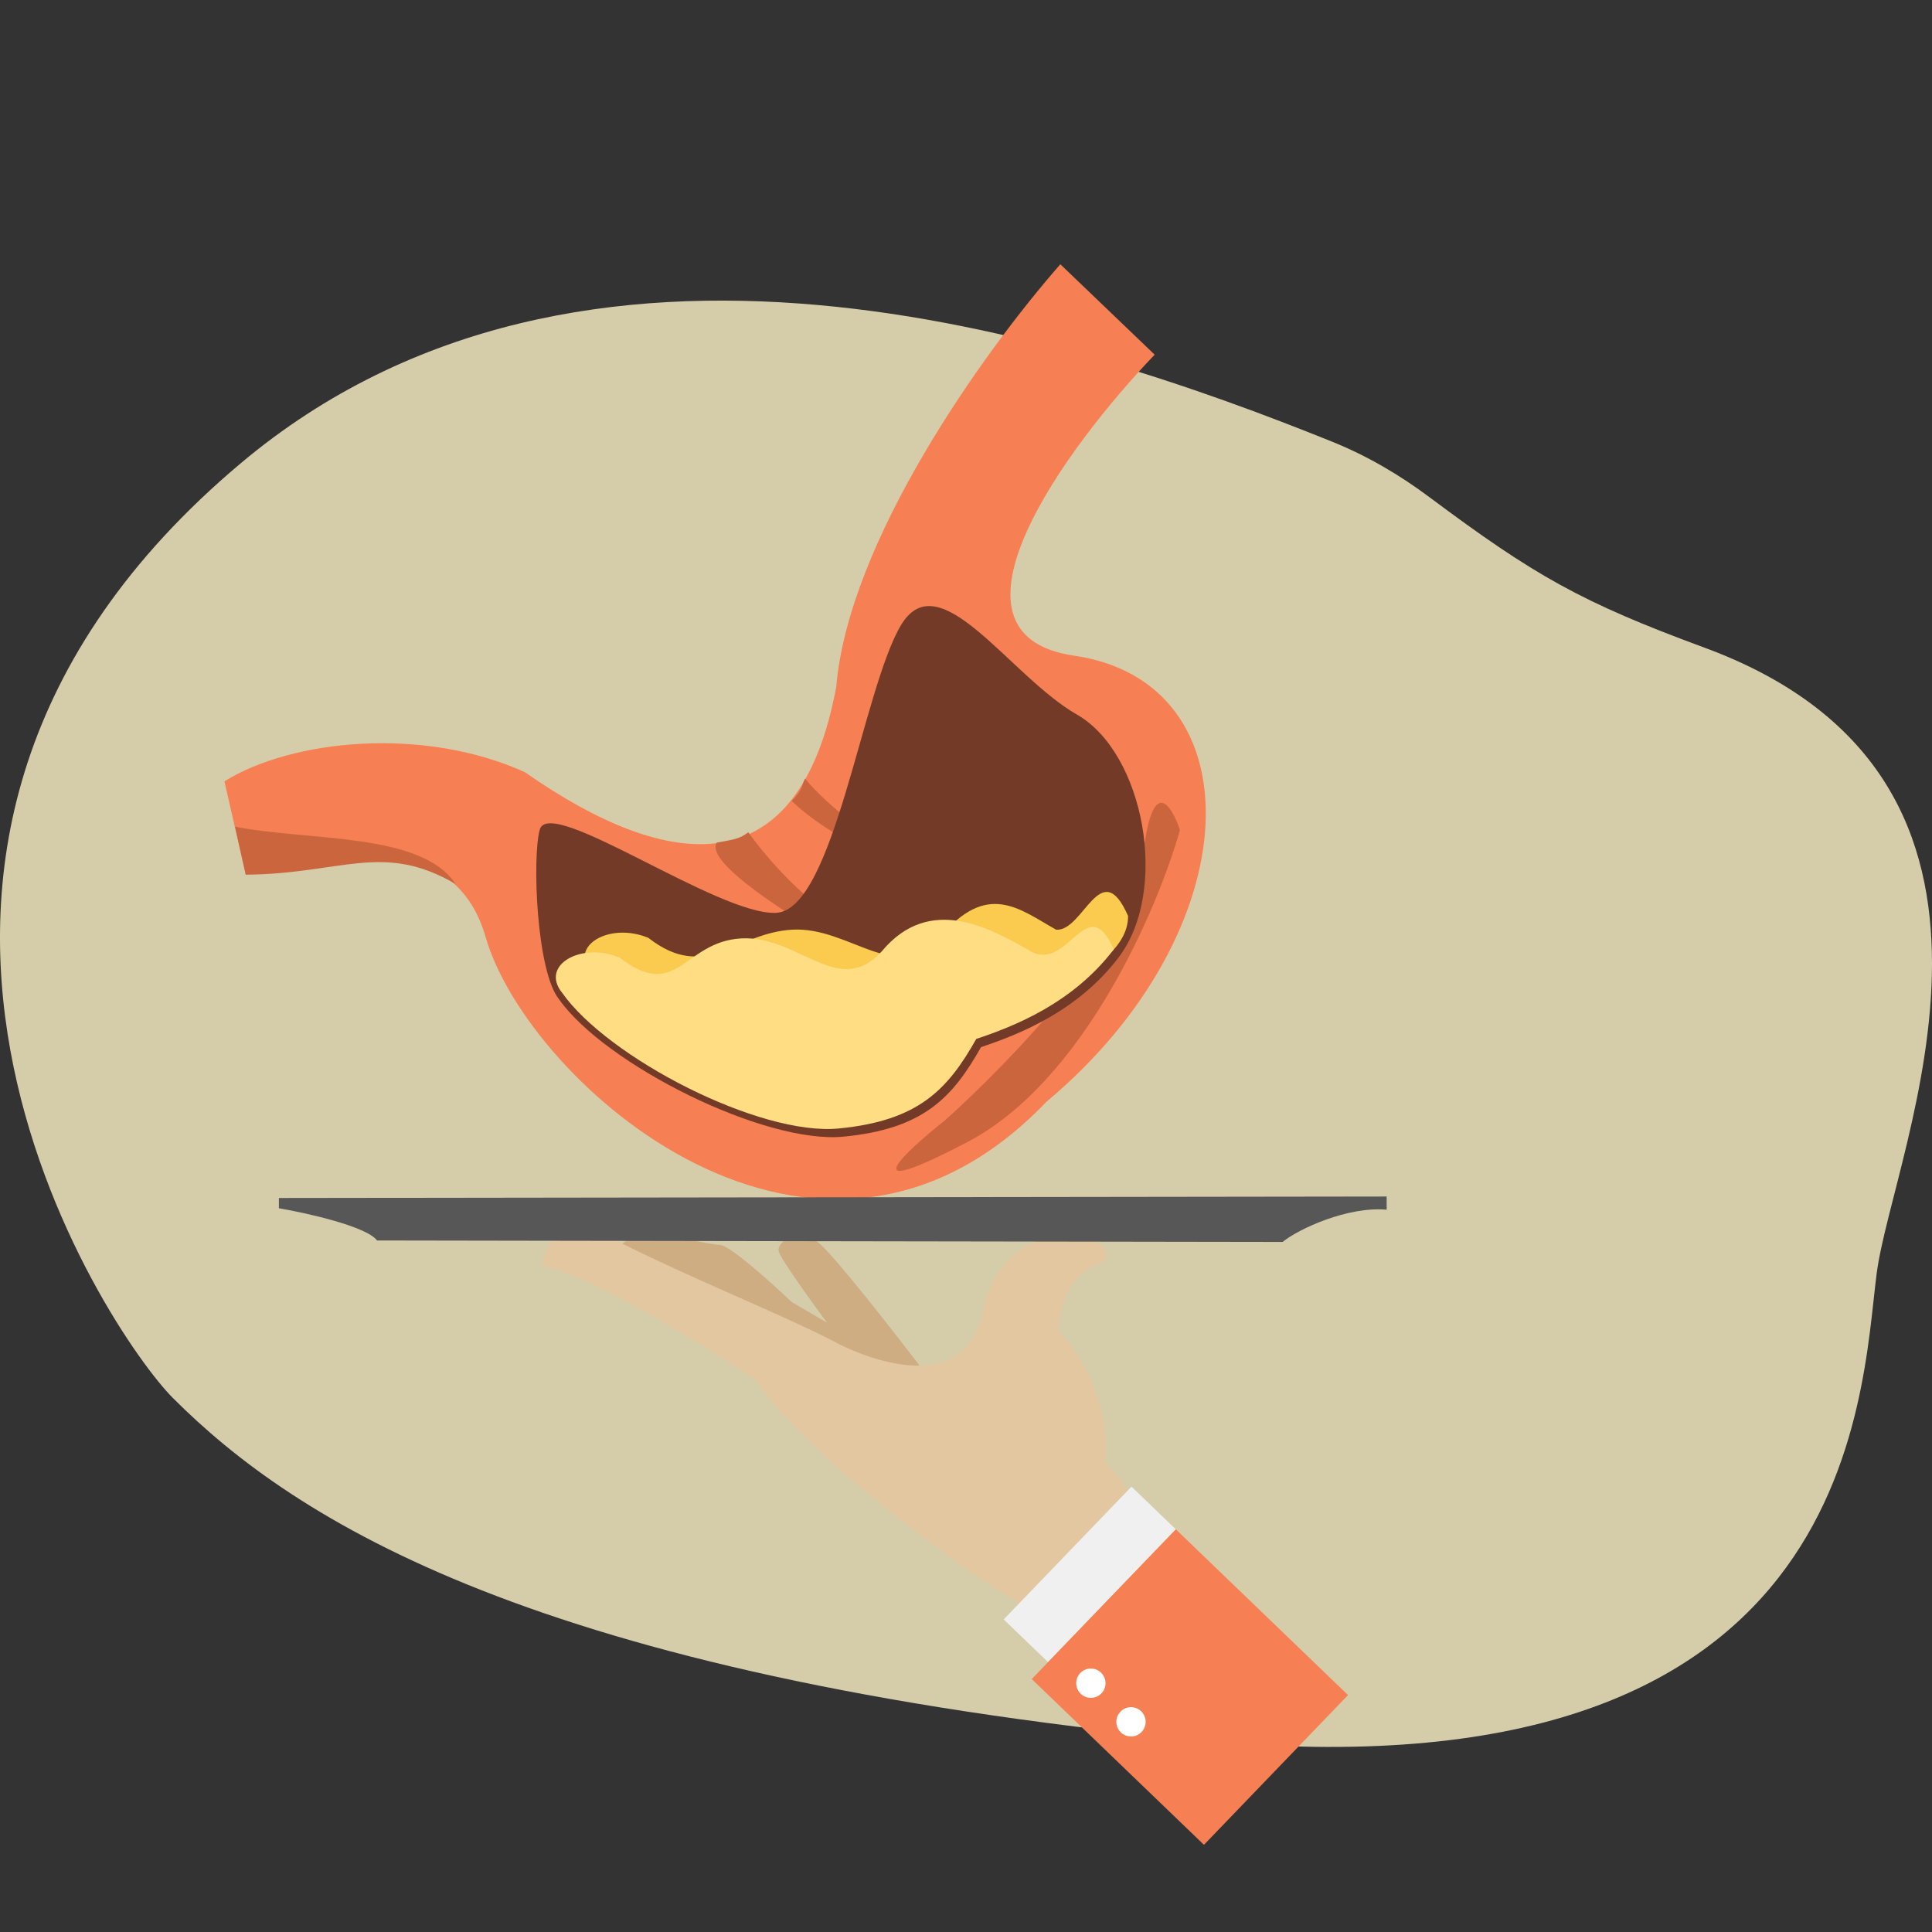 <svg width="205" height="205" viewBox="0 0 205 205" fill="none" xmlns="http://www.w3.org/2000/svg">
<rect x="0" y="0" width="205" height="205" fill="#333333" stroke="none"/>
<path d="M199.132 135.109C200.859 121.868 219.144 82.827 180.859 68.722C167.771 63.9 162.825 61.08 151.646 52.735C148.481 50.372 145.061 48.365 141.398 46.887C113.629 35.677 61.913 18.598 25.555 49.148C-23.093 90.023 11.396 141.388 18.358 148.351C31.312 161.304 56.643 177.712 126.88 184.62C197.117 191.529 197.405 148.351 199.132 135.109Z" fill="#FEF3C8" fill-opacity="0.8"/>
<path d="M88.729 72.892C90.039 57.409 104.27 37.437 112.51 28.041L122.52 37.634C113.213 47.345 98.475 67.328 113.978 69.575C133.357 72.383 132.745 98.74 111.032 116.91C86.69 142.308 55.958 114.86 51.533 99.44C48.032 87.243 33.964 90.809 26.331 92.744L26.072 92.81L23.813 82.906C30.939 78.461 44.91 77.042 55.698 81.936C71.148 92.731 84.787 94.051 88.729 72.892Z" fill="#F68053"/>
<path d="M95.819 89.719C93.249 90.008 87.726 85.403 85.423 82.622C85 83.363 85.299 83.649 84.01 84.994C87.356 88.201 92.275 90.526 95.128 91.636C97.182 91.886 97.879 90.261 95.819 89.719Z" fill="#CB653E"/>
<path d="M91.168 98.16C87.06 97.662 81.609 91.387 79.397 88.312C78.389 89.065 77.803 89.077 76.054 89.407C74.695 91.543 84.175 97.382 89.463 100.538C92.563 101.79 95.277 98.658 91.168 98.16Z" fill="#CB653E"/>
<path d="M102.634 121.187C115.025 114.719 122.842 96.414 125.201 88.071C124.315 85.406 122.296 82.19 121.304 90.642C120.313 99.093 106.851 112.999 100.244 118.896C95.878 122.355 90.243 127.656 102.634 121.187Z" fill="#CB653E"/>
<path d="M24.94 87.712L26.073 92.81C36.17 92.742 40.633 89.281 48.34 93.801C44.71 88.258 32.535 89.258 24.94 87.712Z" fill="#CB653E"/>
<path d="M89.502 120.608C81.088 121.422 64.169 112.917 59.306 106.018C56.931 103.078 56.455 91.022 57.27 88.036C58.288 84.304 76.27 97.197 82.377 96.857C88.484 96.518 91.538 73.107 95.609 66.321C99.681 59.535 107.145 71.75 114.27 75.821C121.395 79.893 124.11 94.482 118.681 101.607C114.338 107.307 108.163 109.75 104.092 111.108C101.038 116.536 97.917 119.793 89.502 120.608Z" fill="#733B27"/>
<path d="M85.77 113.143C77.355 113.957 67.551 110.145 62.688 103.246C60.313 100.305 64.723 97.817 68.795 99.514C74.902 104.264 77.966 98.984 84.073 98.645C90.181 98.306 95.105 104.603 99.681 99.514C104.77 93.406 108.152 96.46 112.059 98.645C114.949 98.893 116.811 90.601 119.699 97.197C119.699 103.643 105.788 107.036 101.716 108.393C98.663 113.822 94.184 112.329 85.77 113.143Z" fill="#FBCB4F"/>
<path d="M88.997 119.74C80.583 120.554 64.508 112.239 59.645 105.34C57.27 102.4 61.68 99.912 65.752 101.608C71.859 106.358 72.538 99.912 78.645 99.573C84.752 99.233 88.997 106.019 93.574 100.93C98.663 94.823 105.109 98.555 109.016 100.74C113.252 103.644 115.288 94.144 118.176 100.74C113.833 106.44 107.658 108.883 103.587 110.24C100.533 115.668 97.412 118.926 88.997 119.74Z" fill="#FFDD83"/>
<path d="M87.12 132.091C88.986 133.833 94.842 141.316 97.537 144.841C96.542 147.95 75.459 138.051 65.042 132.713L68.152 130.381C70.484 130.951 75.397 132.091 76.392 132.091C77.387 132.091 81.886 136.134 84.011 138.155L87.742 140.332C86.084 138.103 82.736 133.459 82.611 132.713C82.456 131.78 84.788 129.914 87.12 132.091Z" fill="#CFAD82"/>
<path d="M80.124 146.315C84.477 153.157 100.181 165.439 108.421 170.249L119.771 158.287C118.838 157.354 119.46 157.354 117.284 155.167C117.905 148.337 114.174 143.206 112.308 141.185C112.775 134.343 116.904 134.42 117.284 133.566C118.527 130.767 107.333 128.124 104.379 138.531C103.01 148.108 92.873 144.761 88.053 142.117C83.233 139.63 73.283 135.587 66.13 132.011C59.911 128.155 57.579 132.052 57.579 134.333C63.228 135.628 72.35 141.34 80.124 146.315Z" fill="#E3C7A1"/>
<path d="M29.593 128.204V127.115L147.136 126.96V128.359C143.031 127.986 137.807 130.381 136.097 131.78C130.033 131.78 42.809 131.624 40.01 131.624C38.891 130.132 32.599 128.722 29.593 128.204Z" fill="#575757"/>
<rect x="106.5" y="171.834" width="19.553" height="6.53" transform="rotate(-46.1 106.5 171.834)" fill="#F0F0F0"/>
<rect x="109.474" y="178.163" width="22.052" height="25.362" transform="rotate(-46.1 109.474 178.163)" fill="#F68053"/>
<circle cx="115.751" cy="178.601" r="1.555" transform="rotate(-46.1 115.751 178.601)" fill="white"/>
<circle cx="120.008" cy="182.698" r="1.555" transform="rotate(-46.1 120.008 182.698)" fill="white"/>
</svg>
